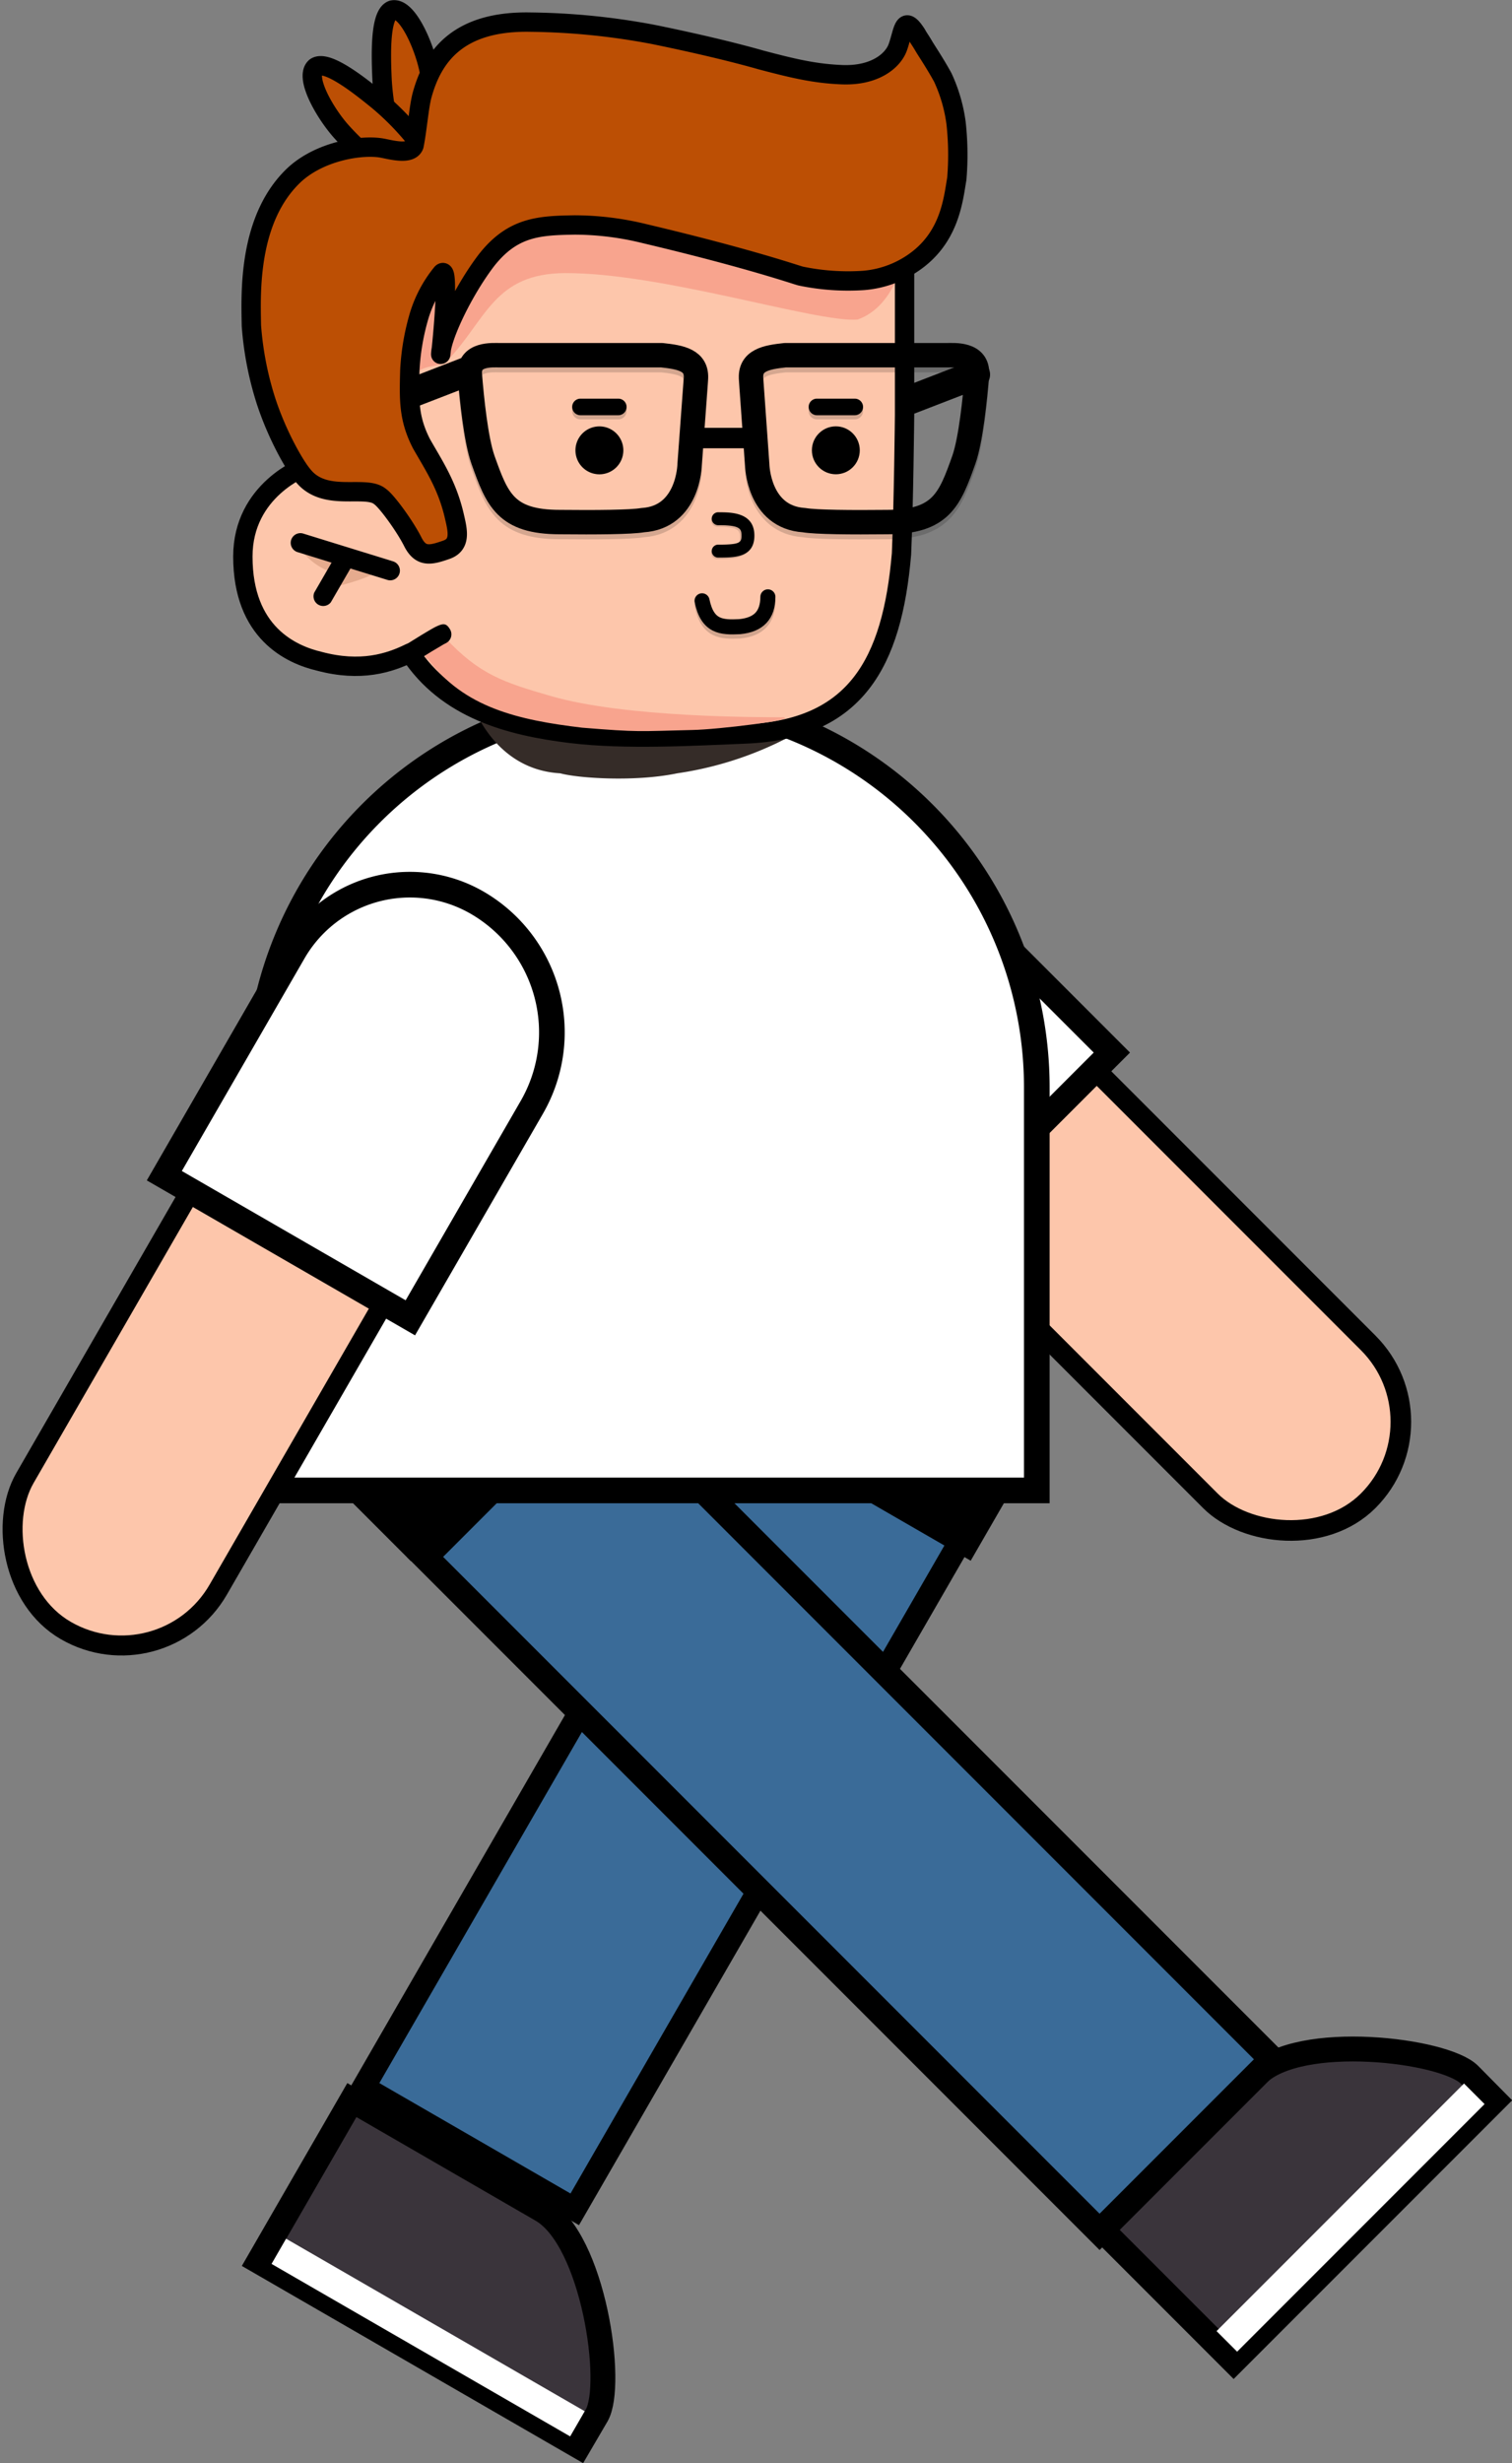 <svg xmlns="http://www.w3.org/2000/svg" viewBox="0 0 364.96 594.21"><rect x="0" y="0" width="364.96" height="594.21" fill="#808080" stroke="none"/><defs><style>.f6b46ed2-0391-4778-8787-0f909e7bce6b{fill:#3a343b;stroke-width:6px;}.a083a334-bb63-4bf7-aed8-5dbea744c0a9,.a45101de-977c-4b13-a658-a15cb0ce5d33,.a7ce4cee-5bf8-4f16-a53d-f9785ebc8656,.a86a4215-dc45-4b6e-ab13-f5341d33f248,.a9f3c513-eee0-4674-aff0-a30beff44c53,.ab51d163-aa03-4086-bbb7-16239bb8beba,.ae02465a-1cd0-4b70-9144-c27ed2ca37fe,.b902ce57-9fdf-4937-bf0e-5f3f5af4b1c2,.bca63a64-d87a-4e01-b5ff-a7cfc0308d51,.bf4ca252-7592-4e97-84e4-77f0e773e46a,.e2e766e0-9ec6-4746-9f97-a9a66d20e372,.e802c13f-e2ad-4cf8-a0f7-c193b325a939,.edc3f10c-8ebb-4155-84bf-45705ad009a7,.eed1e2b2-ec11-4ab7-9fa8-2858376f5351,.f6b46ed2-0391-4778-8787-0f909e7bce6b,.f8b81e42-e0e4-45b6-973b-dcea475a282b,.fea5542f-2590-44b7-8540-b09ad5095aac{stroke:#000;}.a083a334-bb63-4bf7-aed8-5dbea744c0a9,.a86a4215-dc45-4b6e-ab13-f5341d33f248,.f6b46ed2-0391-4778-8787-0f909e7bce6b,.f8b81e42-e0e4-45b6-973b-dcea475a282b{stroke-miterlimit:10;}.a86a4215-dc45-4b6e-ab13-f5341d33f248,.b09b2b43-583b-4941-9cd0-7da4e463f614{fill:#fff;}.a7ce4cee-5bf8-4f16-a53d-f9785ebc8656,.bca63a64-d87a-4e01-b5ff-a7cfc0308d51,.fea5542f-2590-44b7-8540-b09ad5095aac{fill:#fdc6ab;}.a45101de-977c-4b13-a658-a15cb0ce5d33,.a7ce4cee-5bf8-4f16-a53d-f9785ebc8656,.a9f3c513-eee0-4674-aff0-a30beff44c53,.ab51d163-aa03-4086-bbb7-16239bb8beba,.ae02465a-1cd0-4b70-9144-c27ed2ca37fe,.b902ce57-9fdf-4937-bf0e-5f3f5af4b1c2,.bca63a64-d87a-4e01-b5ff-a7cfc0308d51,.bf4ca252-7592-4e97-84e4-77f0e773e46a,.e2e766e0-9ec6-4746-9f97-a9a66d20e372,.e802c13f-e2ad-4cf8-a0f7-c193b325a939,.edc3f10c-8ebb-4155-84bf-45705ad009a7,.eed1e2b2-ec11-4ab7-9fa8-2858376f5351,.fea5542f-2590-44b7-8540-b09ad5095aac{stroke-linecap:round;stroke-linejoin:round;}.bca63a64-d87a-4e01-b5ff-a7cfc0308d51{stroke-width:4.97px;}.a083a334-bb63-4bf7-aed8-5dbea744c0a9,.f8b81e42-e0e4-45b6-973b-dcea475a282b{fill:#3a6b98;}.f8b81e42-e0e4-45b6-973b-dcea475a282b{stroke-width:5.59px;}.a083a334-bb63-4bf7-aed8-5dbea744c0a9,.a86a4215-dc45-4b6e-ab13-f5341d33f248{stroke-width:6.19px;}.a7ce4cee-5bf8-4f16-a53d-f9785ebc8656{stroke-width:4.82px;}.b4602052-b84f-4f71-beea-28ae4d14eb24{fill:#352c28;}.e802c13f-e2ad-4cf8-a0f7-c193b325a939{fill:#bc4f04;}.e802c13f-e2ad-4cf8-a0f7-c193b325a939,.fea5542f-2590-44b7-8540-b09ad5095aac{stroke-width:4.67px;}.f4c82d84-da0b-4bb0-88e5-f8731312b423{fill:#f8a48e;}.a45101de-977c-4b13-a658-a15cb0ce5d33,.a9f3c513-eee0-4674-aff0-a30beff44c53,.ab51d163-aa03-4086-bbb7-16239bb8beba,.ae02465a-1cd0-4b70-9144-c27ed2ca37fe,.b902ce57-9fdf-4937-bf0e-5f3f5af4b1c2,.bf4ca252-7592-4e97-84e4-77f0e773e46a,.e2e766e0-9ec6-4746-9f97-a9a66d20e372,.edc3f10c-8ebb-4155-84bf-45705ad009a7,.eed1e2b2-ec11-4ab7-9fa8-2858376f5351{fill:none;}.a9f3c513-eee0-4674-aff0-a30beff44c53,.eed1e2b2-ec11-4ab7-9fa8-2858376f5351{stroke-width:5.89px;}.b902ce57-9fdf-4937-bf0e-5f3f5af4b1c2,.eed1e2b2-ec11-4ab7-9fa8-2858376f5351{opacity:0.16;}.b902ce57-9fdf-4937-bf0e-5f3f5af4b1c2,.edc3f10c-8ebb-4155-84bf-45705ad009a7{stroke-width:5.89px;}.a45101de-977c-4b13-a658-a15cb0ce5d33{stroke-width:4.72px;}.bf4ca252-7592-4e97-84e4-77f0e773e46a{stroke-width:6.87px;}.ab51d163-aa03-4086-bbb7-16239bb8beba{stroke-width:7px;}.ae02465a-1cd0-4b70-9144-c27ed2ca37fe,.e2e766e0-9ec6-4746-9f97-a9a66d20e372{stroke-width:3.63px;}.a84bb997-8671-407b-9487-f7da7b3d57da,.e2e766e0-9ec6-4746-9f97-a9a66d20e372{opacity:0.17;}.a4c22c27-e259-41f7-8e1c-fef17823ed2e{fill:#e5ab8e;}.f894e52a-9575-4236-aac3-c66be05b0637{opacity:0.13;}</style></defs><g id="ebae0326-6eb8-4db6-9c91-cbc3b2890898" data-name="Layer 1"><path class="f6b46ed2-0391-4778-8787-0f909e7bce6b" d="M1086,723.55l-63,63-31.78-31.78,37.4-37.4c10.23-10.23,45.25-6,51.27,0Z" transform="translate(-725.23 -216.9)"/><rect class="b09b2b43-583b-4941-9cd0-7da4e463f614" x="1008.99" y="748.35" width="84.47" height="7.02" transform="translate(-948.98 746.64) rotate(-45)"/><rect class="bca63a64-d87a-4e01-b5ff-a7cfc0308d51" x="958.86" y="410.73" width="53.87" height="197.07" rx="26.93" transform="translate(-796.6 629.32) rotate(-45)"/><rect class="f8b81e42-e0e4-45b6-973b-dcea475a282b" x="855.97" y="559.97" width="58.87" height="187.76" transform="translate(-279.68 -572.01) rotate(30)"/><rect x="808.32" y="554.68" width="58.87" height="21.11" transform="translate(-879.53 541.03) rotate(-45)"/><rect x="909.89" y="558.98" width="58.87" height="21.11" transform="translate(-314.62 -610.26) rotate(30)"/><path class="f6b46ed2-0391-4778-8787-0f909e7bce6b" d="M864.9,807l-77.2-44.58,22.46-38.91L856,750c12.53,7.24,17.52,42.16,13.27,49.53Z" transform="translate(-725.23 -216.9)"/><rect class="b09b2b43-583b-4941-9cd0-7da4e463f614" x="786.95" y="777.29" width="83.23" height="7.02" transform="translate(-223.82 -526.58) rotate(30)"/><rect class="a083a334-bb63-4bf7-aed8-5dbea744c0a9" x="900.61" y="537.93" width="58.87" height="230.28" transform="translate(-914.62 632.02) rotate(-45)"/><path class="a86a4215-dc45-4b6e-ab13-f5341d33f248" d="M934,414.2h0a36.15,36.15,0,0,1,36.15,36.15V509a0,0,0,0,1,0,0H901.49a0,0,0,0,1,0,0V446.66A32.47,32.47,0,0,1,934,414.2Z" transform="translate(-777.54 580) rotate(-45)"/><path class="a86a4215-dc45-4b6e-ab13-f5341d33f248" d="M155.69,168.81h1.06a93.51,93.51,0,0,1,93.51,93.51v97.22a0,0,0,0,1,0,0H62.18a0,0,0,0,1,0,0V262.31a93.51,93.51,0,0,1,93.51-93.51Z"/><rect class="a7ce4cee-5bf8-4f16-a53d-f9785ebc8656" x="760.51" y="437.31" width="53.87" height="185.34" rx="26.93" transform="translate(-354.74 -539.62) rotate(30)"/><path class="a86a4215-dc45-4b6e-ab13-f5341d33f248" d="M816.42,429.21h0a36.15,36.15,0,0,1,36.15,36.15V524a0,0,0,0,1,0,0H784a0,0,0,0,1,0,0V461.68a32.47,32.47,0,0,1,32.47-32.47Z" transform="translate(-377.3 -562.18) rotate(30)"/></g><g id="a34e9e4e-2471-437f-b93d-c3880bb59f94" data-name="Layer 27"><path class="b4602052-b84f-4f71-beea-28ae4d14eb24" d="M838.58,385l81.1,7.45a84.14,84.14,0,0,1-31,11c-10.22,2.13-24,1.17-28.21,0C843.47,402.49,838.58,385,838.58,385Z" transform="translate(-725.23 -216.9)"/></g><g id="aea506b9-29e3-49c4-a07c-12bfadcc5f61" data-name="Head"><g id="ae075a72-b15f-41c6-ba60-7dcc1d11e756" data-name="Layer 11"><path class="e802c13f-e2ad-4cf8-a0f7-c193b325a939" d="M829.75,253.07c-2.1,8.75-5,4.37-5,4.37s-3.72-1-5.88-11.12a65.24,65.24,0,0,1-1.41-10c-.25-5.52-.65-15.89,2.47-17,3.44-.8,7.44,8,8.78,14.08A64.74,64.74,0,0,1,829.75,253.07Z" transform="translate(-725.23 -216.9)"/><path class="e802c13f-e2ad-4cf8-a0f7-c193b325a939" d="M822.76,261.05c8.29,3.5,6.47-1.42,6.47-1.42s1.39-3.61-5.45-11.34a65.39,65.39,0,0,0-7.24-7.09c-4.29-3.49-12.4-10-15.14-8.1-2.68,2.3,2,10.74,6.13,15.43A64.72,64.72,0,0,0,822.76,261.05Z" transform="translate(-725.23 -216.9)"/></g><g id="a20b1239-e921-4a13-b9dd-f6bf971c062d" data-name="Layer 12"><path class="fea5542f-2590-44b7-8540-b09ad5095aac" d="M943.57,281.43V317s-.21,21.2-.74,33.51c-2.25,26.26-11,42.39-37.75,43.45-12.53.5-28.76,1.47-42-.13-15-1.82-30-5.89-38.89-19.41-5,2.46-11.9,4.66-21.88,2-6.76-1.59-18.46-6.84-18.46-25.26,0-16.16,14.93-21.65,14.93-21.65l10.77-53.05,32.06-15.11,45-5.82,44,7.68Z" transform="translate(-725.23 -216.9)"/><path class="f4c82d84-da0b-4bb0-88e5-f8731312b423" d="M892.3,393c-13,.31-12.71.57-26.57-.56-15.45-1.84-28.53-4.86-37.27-16.6-1,.48-1.87-6.46,4.16-5.15,8.25,8.91,14.16,10.81,25.5,14.1,18.25,5.29,50.45,5.09,56.23,5.16C917.52,390.54,898.6,392.89,892.3,393Z" transform="translate(-725.23 -216.9)"/></g><g id="f784dcce-bacd-4e00-911e-a6d33b23e1c0" data-name="Layer 15"><path class="f4c82d84-da0b-4bb0-88e5-f8731312b423" d="M823.43,291.08c-.77,1.17,0,15.36,2.64,15.5,2.15-1.79,5.59-1.05,7.25-2.8,9.3-9.8,11.19-20.95,28.35-21,23.49-.08,60.63,12,70.56,11.21,9.67-3.44,11.34-16.42,11.34-16.42l-55.38-28.75-56.29,10.6-5.83,17.48Z" transform="translate(-725.23 -216.9)"/></g><g id="bc6a9346-5121-4662-9b88-fc4910701317" data-name="Layer 14"><path class="a9f3c513-eee0-4674-aff0-a30beff44c53" d="M880.35,342.38c-2.83.49-11.38.55-20,.46-13.09,0-15.13-5.47-18.53-15-1.71-4.84-2.72-14.77-3.19-20.63-.3-5.12,5.5-4.62,7.29-4.62H885c4.45.48,8.66,1.16,8.19,5.9L891.68,329S891.48,341.68,880.35,342.38Z" transform="translate(-725.23 -216.9)"/><path class="eed1e2b2-ec11-4ab7-9fa8-2858376f5351" d="M880.35,343.57c-2.83.49-11.38.55-20,.46-13.09,0-15.13-5.46-18.53-15-1.71-4.83-2.72-14.77-3.19-20.63-.3-5.12,5.5-4.62,7.29-4.62H885c4.45.48,8.66,1.16,8.19,5.91l-1.47,20.45S891.48,342.87,880.35,343.57Z" transform="translate(-725.23 -216.9)"/><path class="edc3f10c-8ebb-4155-84bf-45705ad009a7" d="M919.34,342.38c2.84.49,11.39.55,20,.46,13.09,0,15.13-5.47,18.53-15,1.7-4.84,2.71-14.77,3.18-20.63.3-5.12-5.49-4.62-7.29-4.62H914.73c-4.44.48-8.66,1.16-8.19,5.9L908,329S908.22,341.68,919.34,342.38Z" transform="translate(-725.23 -216.9)"/><path class="b902ce57-9fdf-4937-bf0e-5f3f5af4b1c2" d="M919.34,343.57c2.84.49,11.39.55,20,.46,13.09,0,15.13-5.46,18.53-15,1.7-4.83,2.71-14.77,3.18-20.63.3-5.12-5.49-4.62-7.29-4.62H914.73c-4.44.48-8.66,1.16-8.19,5.91L908,330.15S908.22,342.87,919.34,343.57Z" transform="translate(-725.23 -216.9)"/><rect class="a45101de-977c-4b13-a658-a15cb0ce5d33" x="166.6" y="105.57" width="14.68" height="0.21"/><rect class="bf4ca252-7592-4e97-84e4-77f0e773e46a" x="944.3" y="310.26" width="17.03" height="0.07" transform="translate(-773.01 147.62) rotate(-21.14)"/><rect class="ab51d163-aa03-4086-bbb7-16239bb8beba" x="820.55" y="309.8" width="17.71" height="0.07" transform="translate(-781.16 103.08) rotate(-21.14)"/></g><g id="b749a986-6321-4bab-80f3-d1662b84febd" data-name="Layer 13"><path class="ae02465a-1cd0-4b70-9144-c27ed2ca37fe" d="M894.69,361.83c1.31,6.3,4.66,6.45,9.08,6.24,4.61-.45,6.78-2.77,6.81-7.19" transform="translate(-725.23 -216.9)"/><path class="e2e766e0-9ec6-4746-9f97-a9a66d20e372" d="M894.69,362.86c1.31,6.3,4.66,6.45,9.08,6.25,4.61-.46,6.78-2.78,6.81-7.19" transform="translate(-725.23 -216.9)"/></g><g id="ff322ba9-5613-4995-9c34-e5134cb9736d" data-name="real"><path class="e802c13f-e2ad-4cf8-a0f7-c193b325a939" d="M956,246.57a37.91,37.91,0,0,0-3.21-11c-1.88-3.42-3.86-6.35-4.52-7.46-.81-1.4-1.33-2.06-1.78-2.9-3.18-5-3.15-.84-4.55,3.08-1.15,3.24-5.55,7-13.67,6.62-6.26-.27-11.3-1.41-19.43-3.57-4.34-1.24-12.76-3.44-25.76-6.1a167.74,167.74,0,0,0-29.7-3c-17.35-.37-23.64,8-26.27,17.62-.76,2.8-1.16,8.27-1.94,12.12-.82,2.33-5.36,1.1-7.64.66-4.67-.89-14.69.53-21.09,6.29-11.48,10.6-10.66,28.93-10.53,36.54a78.11,78.11,0,0,0,3.54,18.2c2.74,8.37,7,15.7,8.91,17.92,5.3,6.63,15.19,2.12,18.64,5.12,1.5,1,5.91,7,7.86,10.87s4.32,3.26,8.12,1.94c3.46-1.21,2.77-4.44,2-7.76-1.7-7.63-4.86-12.29-8-17.79-3.18-6.18-3-10.72-2.83-17.66A56.43,56.43,0,0,1,826.14,294a29.94,29.94,0,0,1,5.74-11.21c2.12-2.12-.37,21.1-.27,19.51.19-4.35,5.48-15.33,11-22.57,6.38-8.16,12.81-8.42,21.35-8.56a71,71,0,0,1,16.8,2.08c25.38,6,36.71,10,37.72,10.24a55.85,55.85,0,0,0,15.22,1.06,24.7,24.7,0,0,0,11.59-4c9.14-6,10-15.3,10.89-20.53A69.48,69.48,0,0,0,956,246.57Z" transform="translate(-725.23 -216.9)"/></g><g id="ab28f98f-29e5-4ba1-8194-22c11a9c3d84" data-name="Layer 10"><path class="a4c22c27-e259-41f7-8e1c-fef17823ed2e" d="M804.18,355.19l1.24,3.44s9.84-2.28,10.77-4.12-14-5.68-14-5.68h-4.77a15.23,15.23,0,0,0,6.8,5.68" transform="translate(-725.23 -216.9)"/><path d="M820.17,352.34l-21.8-6.74a2.34,2.34,0,0,0-1.38,4.47l21.8,6.74a2.34,2.34,0,0,0,1.38-4.47Z" transform="translate(-725.23 -216.9)"/><path d="M808.91,351a2.34,2.34,0,0,0-3.2.86l-4.63,8a2.34,2.34,0,0,0,4,2.34l4.64-8A2.35,2.35,0,0,0,808.91,351Z" transform="translate(-725.23 -216.9)"/><path d="M869.91,319.76a5.78,5.78,0,1,0,5.78,5.78A5.78,5.78,0,0,0,869.91,319.76Z" transform="translate(-725.23 -216.9)"/><circle cx="201.75" cy="108.63" r="5.78"/><path d="M874.47,313.07h-9.13a2,2,0,0,0,0,4h9.13a2,2,0,1,0,0-4Z" transform="translate(-725.23 -216.9)"/><path class="a84bb997-8671-407b-9487-f7da7b3d57da" d="M874.47,314.06h-9.13a2,2,0,0,0,0,4h9.13a2,2,0,1,0,0-4Z" transform="translate(-725.23 -216.9)"/><path d="M931.55,313.07h-9.13a2,2,0,1,0,0,4h9.13a2,2,0,0,0,0-4Z" transform="translate(-725.23 -216.9)"/><path class="a84bb997-8671-407b-9487-f7da7b3d57da" d="M931.55,314.06h-9.13a2,2,0,1,0,0,4h9.13a2,2,0,0,0,0-4Z" transform="translate(-725.23 -216.9)"/><path d="M898.71,351.4a1.56,1.56,0,1,1,0-3.11c5.23,0,5.5-.56,5.5-2.18s-.27-2.52-5.5-2.52a1.56,1.56,0,1,1,0-3.11c3,0,8.61,0,8.61,5.63C907.32,351.4,902.54,351.4,898.71,351.4Z" transform="translate(-725.23 -216.9)"/><path class="f894e52a-9575-4236-aac3-c66be05b0637" d="M898.31,351.78a1.56,1.56,0,0,1,0-3.11c5.23,0,5.5-.56,5.5-2.18s-.27-2.52-5.5-2.52a1.56,1.56,0,0,1,0-3.11c3,0,8.61,0,8.61,5.63C906.92,351.78,902.15,351.78,898.31,351.78Z" transform="translate(-725.23 -216.9)"/><path d="M823.44,377.35a2.33,2.33,0,0,1-1.23-4.32l4.77-2.95c1.42-.85,2.49-1.5,3.32-1.93l.09-.06-.06.05c2-1,2.64-.85,3.5.54a2.37,2.37,0,0,1-.91,3.34,2.82,2.82,0,0,1-.46.23l-3.05,1.81L824.66,377A2.38,2.38,0,0,1,823.44,377.35Z" transform="translate(-725.23 -216.9)"/></g></g></svg>